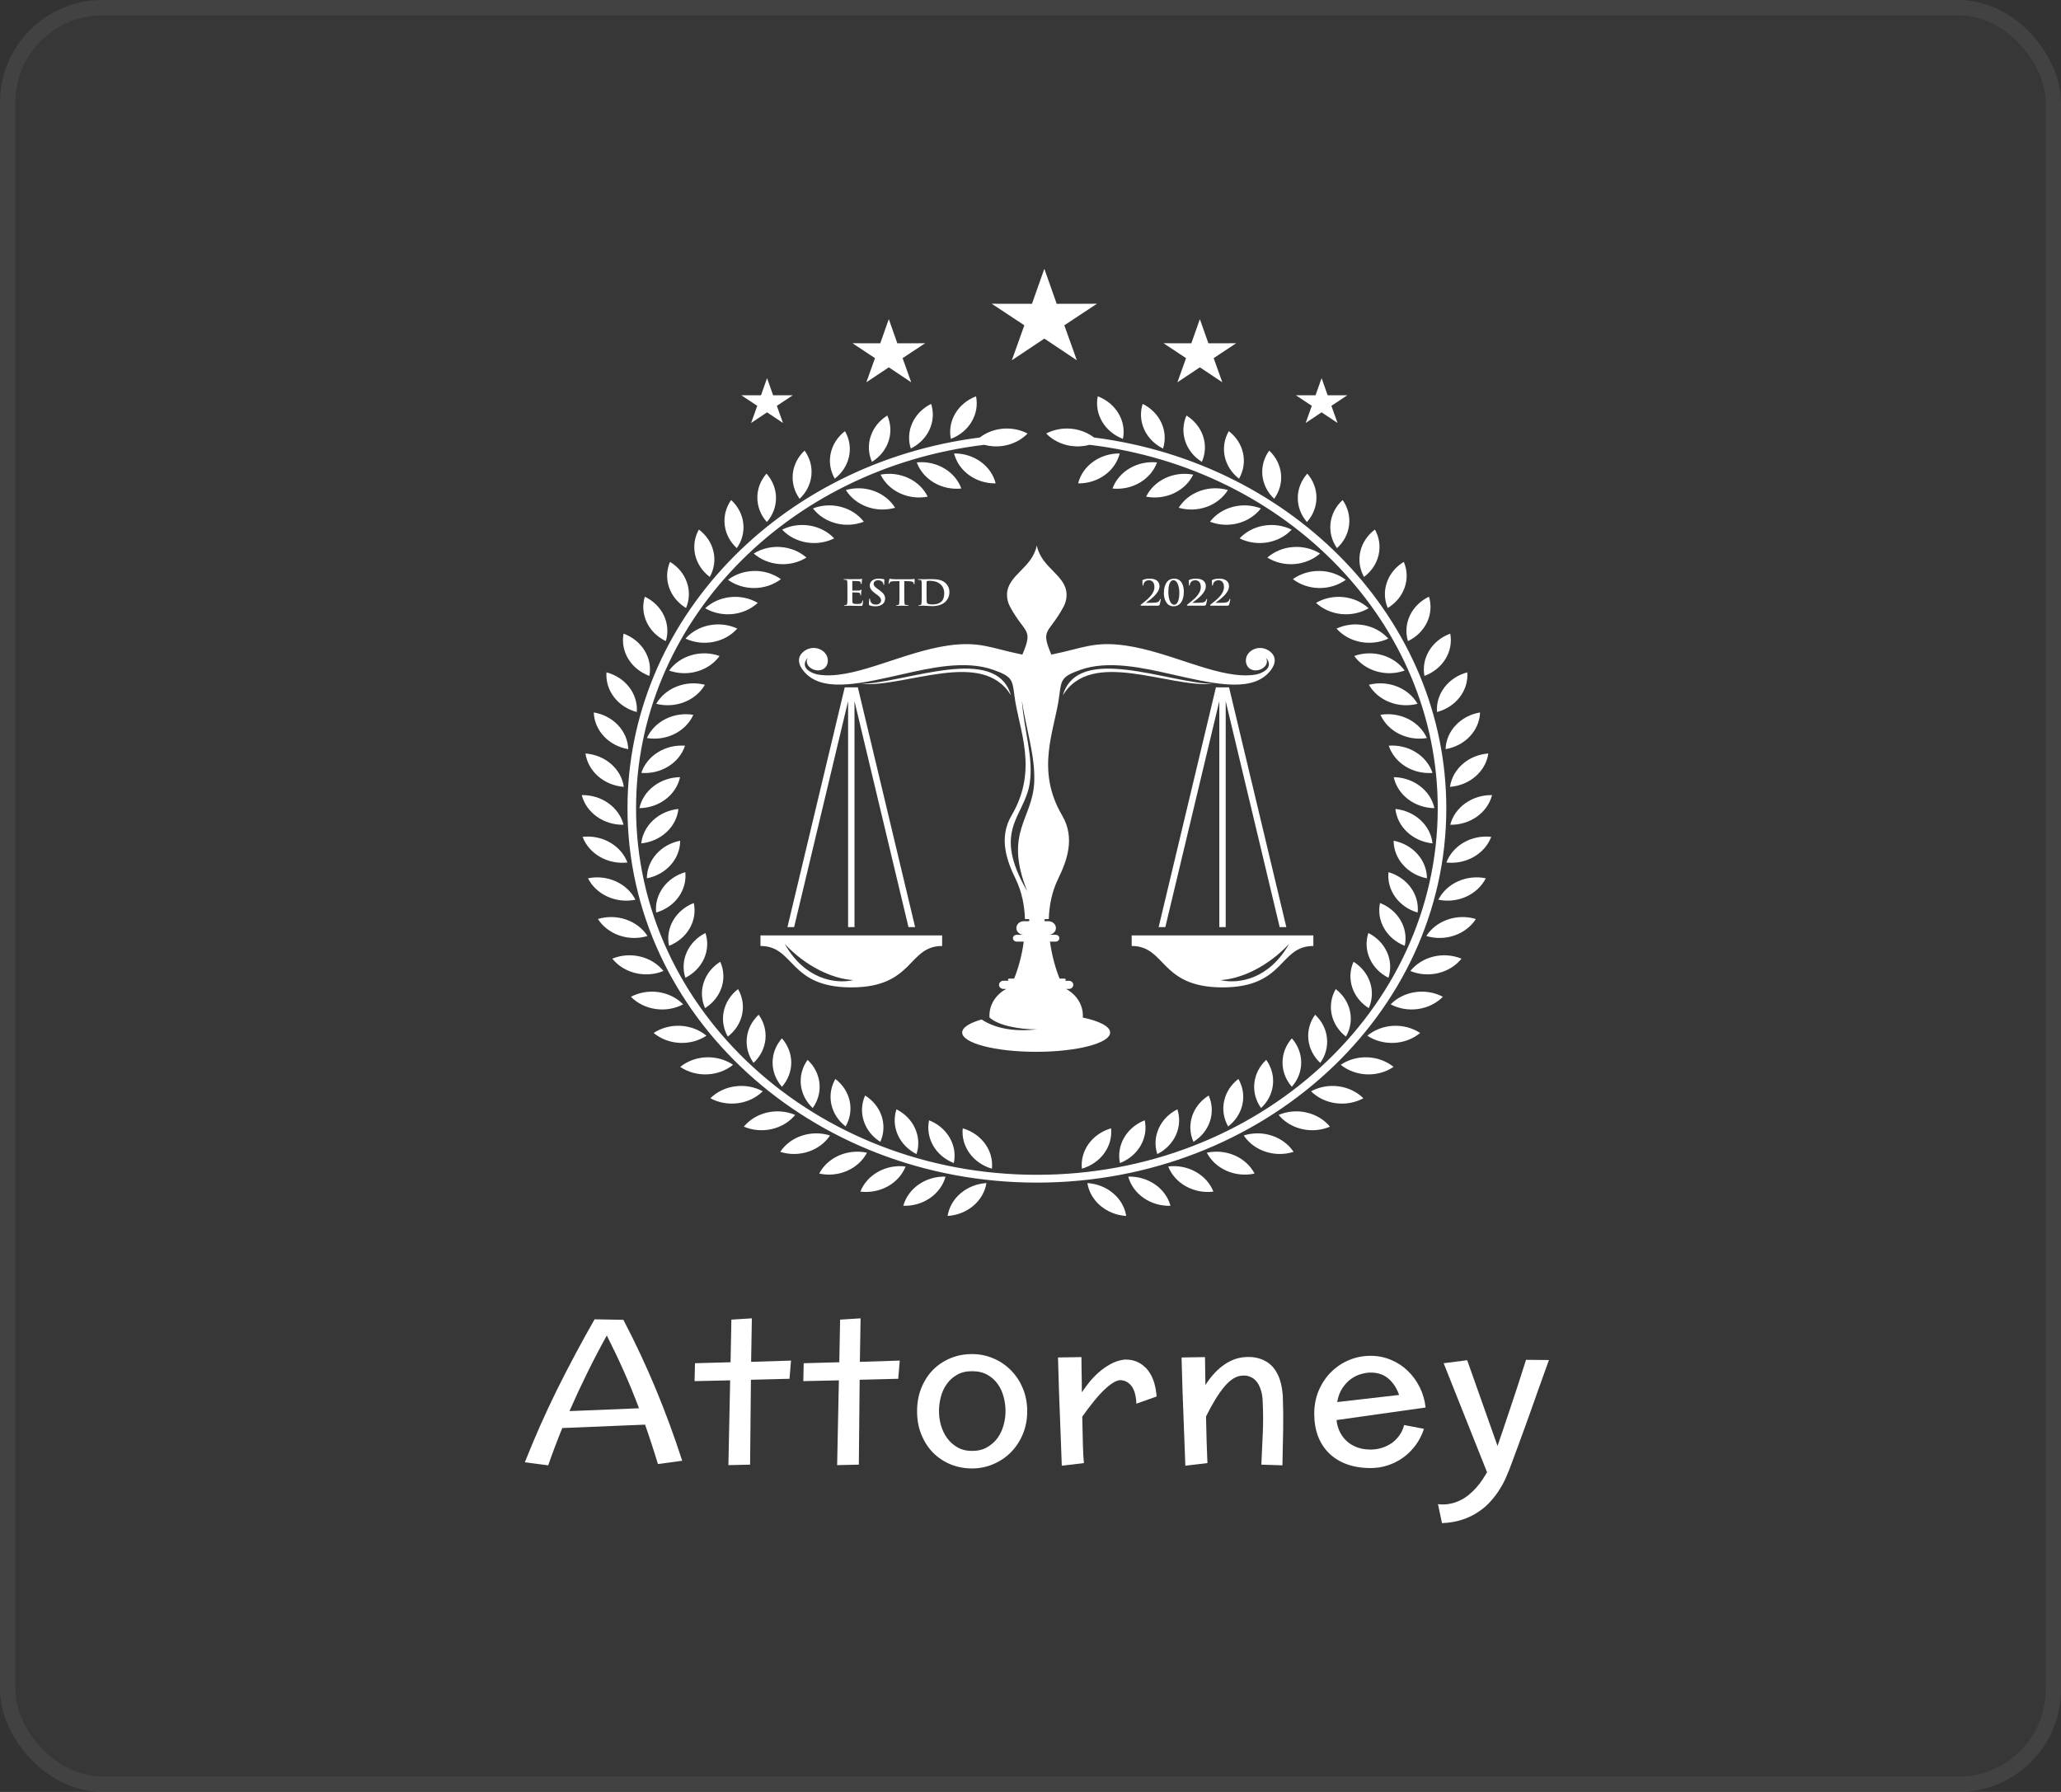 <svg width="161" height="140" viewBox="0 0 161 140" fill="none" xmlns="http://www.w3.org/2000/svg">
<rect x="0" y="0" width="161" height="140" fill="#333333" stroke="none"/>
<g id="Logo _ 04">
<rect width="161" height="140" rx="8" fill="#666666" fill-opacity="0.08"/>
<rect x="0.6" y="0.6" width="159.8" height="138.8" rx="7.4" stroke="#666666" stroke-opacity="0.24" stroke-width="1.2"/>
<g id="Vector">
<path fill-rule="evenodd" clip-rule="evenodd" d="M87.721 34.288C87.858 33.612 87.739 32.916 87.379 32.309C87.019 31.701 86.448 31.228 85.755 30.963C85.618 31.64 85.738 32.336 86.097 32.943C86.456 33.551 87.026 34.023 87.721 34.288ZM85.114 34.753C84.643 34.88 84.142 34.91 83.647 34.836C82.901 34.724 82.226 34.384 81.725 33.87C82.379 33.531 83.136 33.407 83.883 33.519C84.469 33.608 85.013 33.837 85.463 34.182C101.162 36.184 112.982 48.521 112.982 63.146C112.982 79.3 98.663 92.395 81 92.395C63.337 92.395 49.018 79.3 49.018 63.146C49.018 48.521 60.838 36.184 76.537 34.182C76.987 33.837 77.529 33.608 78.116 33.519C78.862 33.407 79.62 33.531 80.274 33.87C79.774 34.384 79.097 34.724 78.352 34.836C77.857 34.91 77.357 34.88 76.886 34.753C61.382 36.61 49.687 48.75 49.687 63.146C49.687 78.963 63.706 91.785 81 91.785C98.294 91.785 112.313 78.963 112.313 63.146C112.313 48.75 100.617 36.61 85.114 34.753ZM48.731 61.474C47.982 61.418 47.278 61.131 46.731 60.654C46.184 60.178 45.835 59.55 45.735 58.869C46.485 58.925 47.188 59.212 47.736 59.688C48.284 60.166 48.633 60.793 48.731 61.474ZM77.486 91.307C77.557 90.623 77.371 89.939 76.954 89.363C76.536 88.786 75.922 88.362 75.206 88.154C75.135 88.839 75.322 89.523 75.738 90.098C76.155 90.675 76.768 91.099 77.486 91.307ZM74.511 90.868C74.654 90.193 74.541 89.496 74.187 88.886C73.833 88.274 73.267 87.798 72.577 87.527C72.434 88.202 72.546 88.899 72.899 89.51C73.253 90.121 73.819 90.597 74.511 90.868ZM71.596 90.168C71.811 89.508 71.773 88.805 71.486 88.165C71.199 87.525 70.686 87 70.027 86.669C69.813 87.329 69.85 88.032 70.137 88.672C70.425 89.311 70.937 89.835 71.596 90.168ZM68.77 89.21C69.054 88.573 69.09 87.869 68.874 87.208C68.657 86.545 68.201 85.978 67.581 85.59C67.297 86.227 67.259 86.931 67.478 87.592C67.694 88.254 68.15 88.821 68.77 89.21ZM66.058 88.006C66.409 87.397 66.52 86.7 66.374 86.022C66.227 85.344 65.834 84.737 65.257 84.296C64.908 84.905 64.797 85.602 64.942 86.28C65.09 86.959 65.483 87.564 66.058 88.006ZM63.488 86.567C63.901 85.992 64.086 85.308 64.013 84.621C63.939 83.933 63.614 83.295 63.086 82.805C62.674 83.38 62.489 84.064 62.561 84.751C62.635 85.439 62.961 86.076 63.488 86.567ZM61.083 84.907C61.555 84.372 61.812 83.708 61.811 83.016C61.811 82.325 61.554 81.662 61.082 81.125C60.609 81.661 60.352 82.325 60.353 83.016C60.353 83.708 60.611 84.371 61.083 84.907ZM58.865 83.04C59.392 82.55 59.718 81.911 59.791 81.224C59.864 80.535 59.679 79.852 59.266 79.278C58.739 79.769 58.413 80.407 58.34 81.094C58.268 81.783 58.452 82.465 58.865 83.04ZM56.857 80.986C57.434 80.544 57.825 79.937 57.971 79.259C58.117 78.58 58.006 77.885 57.656 77.275C57.08 77.717 56.686 78.324 56.541 79.002C56.394 79.68 56.506 80.376 56.857 80.986ZM55.076 78.763C55.696 78.374 56.152 77.806 56.369 77.143C56.587 76.481 56.549 75.778 56.265 75.141C55.644 75.529 55.189 76.097 54.972 76.76C54.755 77.423 54.792 78.125 55.076 78.763ZM53.539 76.391C54.199 76.059 54.711 75.534 54.998 74.895C55.285 74.254 55.323 73.552 55.107 72.893C54.448 73.225 53.936 73.75 53.65 74.389C53.362 75.029 53.325 75.731 53.539 76.391ZM52.263 73.894C52.954 73.622 53.521 73.145 53.874 72.534C54.228 71.922 54.34 71.226 54.196 70.551C53.505 70.823 52.938 71.3 52.586 71.911C52.231 72.523 52.119 73.219 52.263 73.894ZM51.256 71.296C51.972 71.088 52.587 70.663 53.004 70.086C53.42 69.508 53.606 68.826 53.535 68.141C52.818 68.349 52.204 68.774 51.787 69.351C51.371 69.928 51.185 70.611 51.256 71.296ZM50.532 68.621C51.267 68.477 51.924 68.109 52.399 67.572C52.875 67.035 53.132 66.372 53.133 65.684C52.398 65.828 51.741 66.196 51.266 66.733C50.791 67.27 50.533 67.932 50.532 68.621ZM50.094 65.893C50.841 65.814 51.534 65.507 52.065 65.015C52.595 64.523 52.922 63.886 52.996 63.201C52.249 63.279 51.557 63.587 51.026 64.079C50.495 64.572 50.169 65.209 50.094 65.893ZM77.057 92.431C76.948 93.112 76.59 93.736 76.035 94.204C75.48 94.674 74.774 94.954 74.024 95C74.133 94.32 74.49 93.696 75.045 93.227C75.599 92.757 76.305 92.479 77.057 92.431ZM73.865 91.928C73.112 91.906 72.379 92.118 71.776 92.535C71.172 92.951 70.748 93.539 70.565 94.207C71.317 94.229 72.051 94.016 72.654 93.599C73.257 93.183 73.681 92.595 73.865 91.928ZM70.743 91.135C69.997 91.044 69.244 91.188 68.598 91.547C67.953 91.906 67.465 92.451 67.21 93.098C67.956 93.189 68.709 93.045 69.355 92.686C70.001 92.328 70.489 91.781 70.743 91.135ZM67.726 90.059C66.994 89.901 66.228 89.974 65.546 90.272C64.865 90.569 64.32 91.068 63.995 91.689C64.727 91.847 65.491 91.774 66.174 91.476C66.856 91.177 67.4 90.68 67.726 90.059ZM64.839 88.713C64.129 88.488 63.36 88.491 62.648 88.725C61.937 88.959 61.341 89.404 60.95 89.992C61.661 90.218 62.429 90.213 63.142 89.98C63.852 89.746 64.449 89.3 64.839 88.713ZM62.118 87.108C61.435 86.819 60.67 86.751 59.936 86.918C59.203 87.086 58.561 87.475 58.107 88.023C58.789 88.313 59.555 88.38 60.289 88.213C61.022 88.044 61.664 87.655 62.118 87.108ZM59.585 85.26C58.938 84.91 58.183 84.773 57.434 84.873C56.686 84.971 56.004 85.299 55.493 85.803C56.14 86.154 56.895 86.291 57.644 86.191C58.391 86.093 59.072 85.765 59.585 85.26ZM57.267 83.19C56.661 82.782 55.925 82.576 55.169 82.606C54.414 82.636 53.7 82.9 53.136 83.354C53.742 83.763 54.477 83.968 55.232 83.938C55.988 83.909 56.702 83.646 57.267 83.19ZM55.187 80.918C54.63 80.456 53.921 80.184 53.166 80.146C52.411 80.107 51.672 80.303 51.06 80.704C51.619 81.166 52.328 81.438 53.082 81.477C53.837 81.517 54.578 81.319 55.187 80.918ZM53.368 78.468C52.864 77.957 52.188 77.621 51.442 77.513C50.695 77.405 49.938 77.534 49.286 77.876C49.79 78.387 50.466 78.723 51.213 78.83C51.959 78.939 52.718 78.81 53.368 78.468ZM51.828 75.862C51.382 75.308 50.747 74.912 50.015 74.735C49.285 74.559 48.516 74.617 47.831 74.898C48.276 75.452 48.913 75.849 49.643 76.025C50.374 76.201 51.142 76.143 51.828 75.862ZM50.58 73.128C50.197 72.535 49.608 72.083 48.899 71.84C48.192 71.597 47.422 71.585 46.708 71.801C47.091 72.394 47.68 72.847 48.389 73.089C49.097 73.332 49.867 73.344 50.58 73.128ZM49.639 70.293C49.322 69.669 48.787 69.165 48.108 68.859C47.431 68.553 46.666 68.469 45.933 68.62C46.248 69.245 46.785 69.748 47.463 70.055C48.139 70.36 48.905 70.444 49.639 70.293ZM49.013 67.386C48.267 67.468 47.515 67.315 46.874 66.948C46.233 66.581 45.755 66.031 45.509 65.38C46.255 65.298 47.008 65.451 47.648 65.818C48.29 66.186 48.767 66.737 49.013 67.386ZM48.71 64.437C47.959 64.45 47.227 64.228 46.631 63.805C46.033 63.382 45.617 62.789 45.444 62.12C46.196 62.106 46.928 62.328 47.524 62.751C48.12 63.176 48.537 63.767 48.71 64.437ZM84.513 91.307C85.23 91.099 85.844 90.674 86.262 90.098C86.678 89.522 86.864 88.838 86.794 88.154C86.076 88.362 85.463 88.787 85.045 89.363C84.629 89.94 84.443 90.623 84.513 91.307ZM87.489 90.868C88.181 90.597 88.747 90.12 89.101 89.51C89.455 88.899 89.566 88.202 89.423 87.527C88.731 87.798 88.165 88.275 87.813 88.886C87.458 89.496 87.346 90.193 87.489 90.868ZM90.404 90.168C91.063 89.837 91.575 89.312 91.863 88.672C92.15 88.032 92.189 87.329 91.974 86.669C91.314 87 90.802 87.525 90.515 88.165C90.227 88.805 90.189 89.508 90.404 90.168ZM93.23 89.21C93.85 88.822 94.306 88.255 94.522 87.592C94.739 86.931 94.703 86.227 94.419 85.59C93.799 85.978 93.343 86.545 93.126 87.208C92.91 87.869 92.946 88.573 93.23 89.21ZM95.94 88.006C96.517 87.564 96.91 86.959 97.055 86.28C97.202 85.603 97.09 84.906 96.74 84.296C96.163 84.737 95.772 85.344 95.625 86.022C95.48 86.7 95.59 87.397 95.94 88.006ZM98.512 86.567C99.039 86.076 99.365 85.439 99.438 84.751C99.511 84.064 99.326 83.38 98.914 82.805C98.387 83.295 98.061 83.933 97.987 84.621C97.913 85.308 98.099 85.993 98.512 86.567ZM100.916 84.907C101.389 84.372 101.646 83.708 101.646 83.016C101.646 82.325 101.389 81.661 100.917 81.125C100.445 81.661 100.188 82.325 100.188 83.016C100.188 83.707 100.445 84.372 100.916 84.907ZM103.134 83.04C103.547 82.465 103.732 81.783 103.658 81.094C103.586 80.406 103.26 79.768 102.733 79.278C102.319 79.853 102.134 80.536 102.208 81.224C102.282 81.911 102.608 82.55 103.134 83.04ZM105.143 80.986C105.493 80.377 105.604 79.68 105.458 79.002C105.312 78.324 104.92 77.717 104.344 77.275C103.994 77.884 103.883 78.58 104.028 79.259C104.175 79.937 104.566 80.544 105.143 80.986ZM106.924 78.763C107.208 78.125 107.245 77.423 107.028 76.76C106.81 76.098 106.356 75.529 105.735 75.141C105.451 75.778 105.414 76.481 105.631 77.143C105.848 77.805 106.302 78.374 106.924 78.763ZM108.461 76.391C108.675 75.731 108.638 75.029 108.35 74.389C108.063 73.75 107.551 73.225 106.891 72.893C106.677 73.552 106.714 74.255 107.002 74.895C107.289 75.534 107.801 76.059 108.461 76.391ZM109.737 73.894C109.881 73.219 109.768 72.523 109.414 71.911C109.061 71.3 108.495 70.823 107.804 70.551C107.66 71.226 107.772 71.922 108.126 72.534C108.48 73.146 109.046 73.624 109.737 73.894ZM110.744 71.296C110.815 70.611 110.63 69.928 110.213 69.351C109.796 68.775 109.182 68.349 108.466 68.141C108.394 68.826 108.579 69.508 108.996 70.086C109.412 70.662 110.026 71.088 110.744 71.296ZM111.468 68.621C111.467 67.932 111.21 67.27 110.734 66.732C110.258 66.196 109.602 65.827 108.867 65.683C108.868 66.371 109.125 67.034 109.602 67.571C110.076 68.109 110.733 68.477 111.468 68.621ZM111.906 65.893C111.831 65.208 111.505 64.572 110.974 64.079C110.443 63.587 109.75 63.279 109.004 63.201C109.079 63.886 109.405 64.522 109.935 65.015C110.465 65.507 111.158 65.816 111.906 65.893ZM84.943 92.431C85.052 93.112 85.41 93.736 85.965 94.204C86.52 94.674 87.226 94.954 87.978 95C87.868 94.32 87.511 93.696 86.956 93.227C86.4 92.757 85.693 92.479 84.943 92.431ZM88.136 91.928C88.318 92.595 88.743 93.183 89.347 93.599C89.95 94.016 90.683 94.229 91.436 94.207C91.253 93.539 90.829 92.951 90.225 92.535C89.621 92.118 88.888 91.906 88.136 91.928ZM91.257 91.135C91.511 91.783 91.999 92.328 92.644 92.687C93.291 93.046 94.044 93.19 94.789 93.099C94.533 92.452 94.047 91.906 93.4 91.548C92.754 91.188 92.002 91.043 91.257 91.135ZM94.274 90.059C94.599 90.679 95.144 91.177 95.825 91.476C96.507 91.774 97.273 91.848 98.004 91.689C97.679 91.069 97.135 90.57 96.453 90.272C95.772 89.974 95.007 89.901 94.274 90.059ZM97.159 88.713C97.551 89.3 98.147 89.746 98.858 89.98C99.57 90.213 100.339 90.218 101.051 89.992C100.659 89.404 100.063 88.959 99.352 88.725C98.639 88.49 97.871 88.487 97.159 88.713ZM99.882 87.108C100.336 87.656 100.978 88.044 101.711 88.213C102.444 88.38 103.211 88.314 103.893 88.023C103.44 87.475 102.798 87.086 102.064 86.918C101.33 86.75 100.565 86.818 99.882 87.108ZM102.415 85.26C102.925 85.765 103.607 86.093 104.356 86.192C105.104 86.291 105.859 86.155 106.506 85.805C105.995 85.3 105.312 84.972 104.565 84.874C103.817 84.773 103.063 84.91 102.415 85.26ZM104.733 83.19C105.297 83.644 106.012 83.908 106.767 83.938C107.523 83.968 108.258 83.763 108.863 83.354C108.3 82.9 107.585 82.636 106.83 82.606C106.073 82.577 105.339 82.782 104.733 83.19ZM106.811 80.918C107.422 81.319 108.163 81.516 108.918 81.477C109.673 81.438 110.381 81.165 110.939 80.704C110.328 80.303 109.589 80.107 108.834 80.146C108.079 80.184 107.37 80.457 106.811 80.918ZM108.632 78.468C109.284 78.81 110.041 78.939 110.787 78.83C111.534 78.722 112.21 78.386 112.714 77.876C112.062 77.534 111.305 77.405 110.558 77.513C109.812 77.621 109.134 77.957 108.632 78.468ZM110.172 75.862C110.858 76.144 111.626 76.201 112.357 76.025C113.087 75.849 113.724 75.453 114.17 74.898C113.484 74.618 112.715 74.559 111.985 74.735C111.253 74.911 110.618 75.308 110.172 75.862ZM111.42 73.128C112.134 73.344 112.903 73.332 113.611 73.089C114.319 72.847 114.909 72.394 115.292 71.801C114.578 71.585 113.808 71.597 113.101 71.84C112.391 72.083 111.802 72.535 111.42 73.128ZM112.36 70.293C113.093 70.444 113.859 70.36 114.537 70.054C115.215 69.747 115.751 69.243 116.067 68.618C115.333 68.469 114.568 68.552 113.891 68.858C113.213 69.165 112.677 69.669 112.36 70.293ZM112.987 67.386C113.733 67.468 114.486 67.315 115.126 66.948C115.767 66.581 116.245 66.031 116.49 65.38C115.744 65.298 114.991 65.451 114.351 65.818C113.71 66.186 113.233 66.737 112.987 67.386ZM62.464 38.968C62.989 38.475 63.312 37.837 63.383 37.148C63.454 36.459 63.267 35.777 62.851 35.204C62.326 35.696 62.002 36.334 61.931 37.023C61.861 37.712 62.049 38.395 62.464 38.968ZM104.442 42.825C104.974 42.339 105.308 41.704 105.388 41.017C105.469 40.328 105.291 39.645 104.883 39.066C104.351 39.551 104.018 40.188 103.938 40.875C103.857 41.563 104.035 42.247 104.442 42.825ZM49.949 63.14C50.7 63.129 51.422 62.884 52.003 62.441C52.583 61.998 52.976 61.392 53.124 60.718C52.372 60.729 51.65 60.974 51.07 61.417C50.488 61.861 50.095 62.465 49.949 63.14ZM50.097 60.387C50.846 60.443 51.591 60.263 52.216 59.875C52.841 59.485 53.296 58.919 53.514 58.259C52.764 58.204 52.02 58.383 51.396 58.773C50.769 59.161 50.315 59.729 50.097 60.387ZM50.535 57.661C51.276 57.783 52.035 57.67 52.698 57.34C53.362 57.007 53.875 56.484 54.162 55.847C53.422 55.725 52.662 55.838 51.999 56.169C51.335 56.501 50.822 57.025 50.535 57.661ZM51.264 54.986C51.986 55.173 52.755 55.128 53.451 54.857C54.146 54.585 54.712 54.109 55.066 53.502C54.343 53.314 53.574 53.358 52.879 53.63C52.182 53.903 51.616 54.378 51.264 54.986ZM52.27 52.389C52.971 52.639 53.74 52.664 54.46 52.455C55.182 52.247 55.796 51.824 56.212 51.251C55.512 51 54.743 50.976 54.022 51.184C53.301 51.391 52.686 51.815 52.27 52.389ZM53.549 49.893C54.219 50.204 54.983 50.296 55.722 50.153C56.462 50.01 57.118 49.644 57.594 49.109C56.924 48.798 56.159 48.705 55.42 48.849C54.681 48.992 54.024 49.359 53.549 49.893ZM55.087 47.522C55.721 47.891 56.471 48.051 57.222 47.976C57.973 47.898 58.666 47.591 59.196 47.102C58.562 46.732 57.812 46.572 57.061 46.65C56.308 46.727 55.616 47.033 55.087 47.522ZM56.869 45.3C57.461 45.724 58.19 45.95 58.946 45.941C59.703 45.931 60.425 45.687 61.003 45.248C60.411 44.824 59.682 44.597 58.926 44.608C58.171 44.616 57.449 44.86 56.869 45.3ZM58.88 43.246C59.424 43.721 60.127 44.011 60.879 44.069C61.633 44.127 62.377 43.948 63 43.561C62.457 43.087 61.754 42.797 61 42.739C60.247 42.681 59.503 42.86 58.88 43.246ZM61.099 41.381C61.589 41.902 62.258 42.252 63.001 42.378C63.745 42.502 64.505 42.391 65.165 42.062C64.675 41.541 64.007 41.191 63.263 41.065C62.519 40.94 61.76 41.052 61.099 41.381ZM49.077 58.529C49.054 57.842 48.776 57.185 48.284 56.66C47.791 56.136 47.123 55.786 46.384 55.661C46.408 56.349 46.685 57.005 47.178 57.529C47.669 58.054 48.338 58.404 49.077 58.529ZM49.744 55.629C49.796 54.943 49.591 54.265 49.159 53.698C48.727 53.131 48.099 52.721 47.377 52.529C47.325 53.215 47.53 53.894 47.963 54.461C48.396 55.029 49.023 55.439 49.744 55.629ZM50.727 52.807C50.854 52.128 50.724 51.434 50.356 50.831C49.987 50.228 49.41 49.762 48.712 49.505C48.584 50.183 48.714 50.877 49.082 51.481C49.451 52.085 50.03 52.55 50.727 52.807ZM52.014 50.088C52.215 49.425 52.161 48.723 51.861 48.089C51.56 47.454 51.037 46.938 50.37 46.619C50.17 47.282 50.223 47.984 50.523 48.618C50.824 49.252 51.347 49.769 52.014 50.088ZM53.591 47.501C53.864 46.859 53.889 46.157 53.659 45.498C53.43 44.839 52.965 44.277 52.338 43.898C52.066 44.539 52.041 45.243 52.27 45.902C52.5 46.56 52.965 47.122 53.591 47.501ZM55.447 45.073C55.788 44.46 55.89 43.763 55.734 43.086C55.578 42.41 55.176 41.808 54.594 41.373C54.252 41.986 54.151 42.684 54.306 43.361C54.463 44.036 54.864 44.637 55.447 45.073ZM57.558 42.825C57.965 42.247 58.143 41.562 58.062 40.875C57.982 40.188 57.647 39.553 57.115 39.066C56.708 39.645 56.531 40.33 56.612 41.017C56.692 41.704 57.026 42.34 57.558 42.825ZM59.905 40.784C60.374 40.245 60.625 39.58 60.62 38.889C60.615 38.197 60.352 37.536 59.877 37.002C59.408 37.541 59.156 38.205 59.162 38.897C59.167 39.589 59.429 40.252 59.905 40.784ZM112.051 63.14C111.905 62.465 111.512 61.86 110.93 61.418C110.35 60.976 109.628 60.73 108.875 60.719C109.022 61.394 109.414 61.999 109.996 62.442C110.577 62.884 111.3 63.129 112.051 63.14ZM111.903 60.387C111.685 59.729 111.231 59.161 110.604 58.773C109.98 58.383 109.235 58.204 108.486 58.259C108.704 58.919 109.159 59.485 109.785 59.875C110.409 60.263 111.155 60.443 111.903 60.387ZM111.464 57.661C111.176 57.025 110.664 56.501 110 56.169C109.337 55.838 108.577 55.725 107.837 55.847C108.124 56.483 108.636 57.007 109.3 57.34C109.963 57.67 110.724 57.783 111.464 57.661ZM110.736 54.986C110.384 54.378 109.817 53.902 109.121 53.63C108.427 53.358 107.657 53.314 106.934 53.502C107.286 54.109 107.854 54.585 108.549 54.857C109.245 55.128 110.014 55.173 110.736 54.986ZM109.729 52.389C109.313 51.816 108.699 51.392 107.978 51.184C107.257 50.976 106.488 51 105.787 51.251C106.204 51.824 106.817 52.247 107.54 52.455C108.26 52.663 109.029 52.639 109.729 52.389ZM108.451 49.893C107.976 49.36 107.32 48.993 106.58 48.85C105.841 48.707 105.076 48.799 104.406 49.111C104.881 49.645 105.537 50.01 106.278 50.154C107.017 50.296 107.78 50.204 108.451 49.893ZM106.913 47.522C106.384 47.033 105.692 46.727 104.94 46.65C104.189 46.572 103.439 46.733 102.805 47.102C103.335 47.591 104.027 47.898 104.778 47.976C105.528 48.051 106.278 47.892 106.913 47.522ZM105.129 45.3C104.55 44.86 103.829 44.616 103.073 44.608C102.317 44.597 101.587 44.824 100.996 45.248C101.574 45.687 102.296 45.931 103.052 45.941C103.809 45.95 104.538 45.724 105.129 45.3ZM103.12 43.246C102.497 42.861 101.753 42.682 101 42.74C100.247 42.798 99.544 43.087 99 43.562C99.623 43.948 100.367 44.127 101.121 44.07C101.873 44.011 102.576 43.721 103.12 43.246ZM113.29 64.437C114.041 64.45 114.773 64.228 115.369 63.805C115.967 63.382 116.383 62.789 116.556 62.12C115.804 62.106 115.074 62.328 114.476 62.751C113.879 63.176 113.463 63.767 113.29 64.437ZM113.269 61.474C114.018 61.418 114.722 61.131 115.269 60.654C115.816 60.178 116.165 59.55 116.265 58.869C115.515 58.925 114.812 59.212 114.264 59.688C113.716 60.166 113.367 60.793 113.269 61.474ZM112.923 58.529C113.662 58.404 114.331 58.054 114.823 57.53C115.316 57.006 115.595 56.35 115.618 55.663C114.878 55.787 114.211 56.137 113.717 56.661C113.224 57.185 112.947 57.842 112.923 58.529ZM112.255 55.629C112.977 55.438 113.604 55.028 114.036 54.461C114.469 53.894 114.674 53.217 114.622 52.529C113.899 52.721 113.273 53.131 112.84 53.698C112.408 54.266 112.203 54.943 112.255 55.629ZM111.273 52.807C111.971 52.55 112.549 52.084 112.918 51.481C113.286 50.877 113.416 50.183 113.289 49.505C112.592 49.762 112.012 50.228 111.644 50.831C111.276 51.436 111.146 52.129 111.273 52.807ZM109.986 50.088C110.652 49.769 111.176 49.252 111.477 48.617C111.777 47.982 111.83 47.281 111.628 46.618C110.963 46.937 110.438 47.454 110.138 48.087C109.839 48.724 109.785 49.425 109.986 50.088ZM108.407 47.501C109.035 47.122 109.5 46.56 109.729 45.902C109.958 45.243 109.934 44.539 109.662 43.898C109.035 44.277 108.569 44.839 108.341 45.498C108.11 46.157 108.136 46.859 108.407 47.501ZM106.553 45.073C107.136 44.637 107.537 44.037 107.692 43.361C107.849 42.684 107.747 41.986 107.405 41.373C106.822 41.808 106.421 42.41 106.266 43.086C106.11 43.762 106.212 44.459 106.553 45.073ZM63.505 39.722C63.938 40.284 64.567 40.692 65.293 40.883C66.02 41.072 66.788 41.029 67.48 40.761C67.047 40.199 66.418 39.79 65.692 39.6C64.965 39.41 64.198 39.454 63.505 39.722ZM66.077 38.285C66.449 38.882 67.029 39.344 67.733 39.598C68.437 39.852 69.206 39.876 69.923 39.67C69.552 39.073 68.97 38.611 68.268 38.357C67.564 38.104 66.795 38.079 66.077 38.285ZM68.789 37.082C69.095 37.71 69.625 38.222 70.296 38.536C70.97 38.851 71.732 38.944 72.469 38.803C72.162 38.175 71.634 37.664 70.96 37.349C70.288 37.035 69.525 36.941 68.789 37.082ZM71.616 36.127C71.853 36.779 72.327 37.335 72.962 37.709C73.6 38.082 74.348 38.243 75.096 38.167C74.859 37.514 74.385 36.959 73.749 36.586C73.112 36.212 72.364 36.053 71.616 36.127ZM74.531 35.428C74.699 36.098 75.111 36.694 75.704 37.121C76.298 37.549 77.026 37.775 77.779 37.767C77.612 37.097 77.2 36.5 76.606 36.074C76.011 35.645 75.283 35.419 74.531 35.428ZM65.209 37.396C65.786 36.954 66.177 36.349 66.324 35.67C66.471 34.992 66.358 34.295 66.008 33.687C65.431 34.129 65.039 34.734 64.894 35.413C64.747 36.09 64.859 36.788 65.209 37.396ZM68.114 36.084C68.737 35.697 69.192 35.131 69.412 34.468C69.631 33.807 69.596 33.102 69.315 32.465C68.692 32.852 68.236 33.418 68.017 34.081C67.797 34.742 67.832 35.447 68.114 36.084ZM71.147 35.044C71.808 34.716 72.325 34.195 72.615 33.557C72.906 32.919 72.949 32.216 72.738 31.555C72.076 31.883 71.561 32.405 71.269 33.043C70.98 33.681 70.937 34.385 71.147 35.044ZM74.279 34.288C74.974 34.023 75.544 33.551 75.903 32.943C76.263 32.334 76.383 31.64 76.246 30.963C75.553 31.228 74.981 31.701 74.622 32.309C74.261 32.917 74.142 33.612 74.279 34.288ZM100.901 41.381C100.24 41.053 99.481 40.941 98.737 41.065C97.994 41.19 97.325 41.54 96.835 42.062C97.496 42.391 98.255 42.502 99 42.378C99.742 42.252 100.409 41.902 100.901 41.381ZM98.495 39.722C97.803 39.454 97.035 39.41 96.308 39.6C95.582 39.79 94.953 40.198 94.52 40.761C95.213 41.029 95.98 41.073 96.707 40.883C97.433 40.692 98.061 40.284 98.495 39.722ZM95.923 38.285C95.206 38.08 94.436 38.104 93.734 38.358C93.031 38.612 92.449 39.074 92.077 39.671C92.794 39.876 93.564 39.852 94.268 39.599C94.97 39.344 95.551 38.882 95.923 38.285ZM93.211 37.082C92.476 36.941 91.712 37.035 91.04 37.349C90.367 37.664 89.838 38.175 89.531 38.803C90.268 38.944 91.03 38.851 91.704 38.536C92.375 38.222 92.905 37.711 93.211 37.082ZM90.384 36.127C89.636 36.053 88.888 36.212 88.251 36.586C87.615 36.958 87.143 37.514 86.905 38.167C87.653 38.243 88.402 38.082 89.038 37.709C89.673 37.335 90.147 36.779 90.384 36.127ZM87.469 35.428C86.716 35.42 85.988 35.646 85.394 36.074C84.8 36.502 84.388 37.097 84.221 37.767C84.974 37.775 85.702 37.549 86.296 37.121C86.891 36.693 87.301 36.098 87.469 35.428ZM102.095 40.784C102.571 40.252 102.833 39.588 102.838 38.898C102.843 38.206 102.591 37.541 102.123 37.004C101.648 37.536 101.385 38.198 101.38 38.89C101.374 39.58 101.626 40.245 102.095 40.784ZM99.536 38.968C99.951 38.395 100.139 37.711 100.068 37.023C99.996 36.335 99.673 35.697 99.148 35.204C98.734 35.777 98.546 36.461 98.616 37.148C98.688 37.837 99.011 38.475 99.536 38.968ZM96.79 37.396C97.14 36.788 97.251 36.09 97.106 35.412C96.961 34.733 96.569 34.128 95.991 33.685C95.641 34.294 95.529 34.991 95.675 35.669C95.822 36.349 96.213 36.954 96.79 37.396ZM93.886 36.084C94.168 35.447 94.203 34.742 93.983 34.081C93.763 33.418 93.307 32.853 92.685 32.465C92.404 33.102 92.369 33.806 92.588 34.468C92.808 35.131 93.263 35.697 93.886 36.084ZM90.853 35.044C91.063 34.385 91.02 33.681 90.73 33.043C90.438 32.404 89.922 31.882 89.261 31.555C89.051 32.216 89.094 32.919 89.385 33.557C89.675 34.195 90.192 34.716 90.853 35.044Z" fill="white"/>
<path fill-rule="evenodd" clip-rule="evenodd" d="M79.865 51.14C79.804 51.128 79.74 51.115 79.672 51.101C77.462 50.65 76.504 50.078 74.055 50.435C70.629 50.932 67.17 52.865 64.478 52.76C64.025 52.742 63.648 52.691 63.255 52.456C62.845 52.209 62.708 51.832 63.109 51.365C62.788 51.925 63.422 52.429 63.998 52.37C64.711 52.297 64.867 51.446 64.41 50.978C63.909 50.464 63.093 50.531 62.635 51.037C62.239 51.473 62.387 52.085 62.999 52.669C64.499 54.102 67.465 53.357 70.548 52.664C72.659 52.189 75.426 51.553 77.599 52.334C79.036 52.851 79.085 53.064 79.242 54.329C79.573 57.008 81.157 60.077 79.02 63.712C77.978 65.483 78.664 67.286 79.337 68.666C79.82 69.655 80.032 70.737 80.066 71.806H80.323C80.374 71.806 80.416 71.844 80.416 71.89C80.416 71.937 80.375 71.974 80.323 71.974H79.958C79.646 71.983 79.396 72.218 79.396 72.504C79.396 72.796 79.657 73.034 79.976 73.034H79.417C79.259 73.034 79.128 73.154 79.128 73.3C79.128 73.446 79.257 73.565 79.417 73.565H79.974C79.829 74.656 79.541 75.664 79.222 76.456H78.833C78.782 76.456 78.741 76.494 78.741 76.54C78.741 76.586 78.781 76.624 78.831 76.625H78.389C78.196 76.625 78.04 76.768 78.04 76.944C78.04 77.12 78.196 77.263 78.389 77.263H78.606C77.821 77.682 77.292 78.46 77.292 79.347C77.292 79.395 77.294 79.444 77.297 79.492C77.943 80.104 79.575 80.428 80.99 80.421C79.587 80.594 77.915 80.47 76.681 79.65C75.738 79.918 75.163 80.276 75.163 80.669C75.163 81.501 77.75 82.176 80.942 82.176C84.134 82.176 86.721 81.501 86.721 80.669C86.721 80.197 85.888 79.775 84.586 79.5C84.589 79.45 84.591 79.399 84.591 79.348C84.591 78.462 84.061 77.683 83.277 77.264H83.494C83.687 77.264 83.843 77.121 83.843 76.945C83.843 76.769 83.687 76.626 83.494 76.626H83.164C83.214 76.625 83.254 76.587 83.254 76.542C83.254 76.495 83.213 76.457 83.162 76.457H82.773C82.455 75.665 82.167 74.657 82.022 73.566H82.465C82.624 73.566 82.755 73.446 82.755 73.301C82.755 73.155 82.625 73.035 82.465 73.035H81.963V73.033C82.255 73.006 82.486 72.779 82.486 72.505C82.486 72.219 82.235 71.984 81.925 71.975H81.671C81.62 71.975 81.579 71.938 81.579 71.891C81.579 71.845 81.62 71.807 81.671 71.807H81.928C81.962 70.737 82.174 69.655 82.656 68.667C83.33 67.287 84.016 65.484 82.974 63.713C80.836 60.077 82.421 57.008 82.751 54.331C82.907 53.065 82.957 52.852 84.394 52.336C86.567 51.554 89.334 52.19 91.445 52.665C94.527 53.358 97.494 54.104 98.994 52.67C99.606 52.086 99.754 51.474 99.358 51.038C98.9 50.533 98.084 50.465 97.582 50.979C97.126 51.447 97.282 52.298 97.994 52.371C98.571 52.43 99.205 51.928 98.884 51.366C99.285 51.835 99.148 52.21 98.737 52.458C98.345 52.694 97.968 52.745 97.514 52.761C94.822 52.865 91.363 50.934 87.938 50.436C85.489 50.08 84.531 50.651 82.321 51.102C82.253 51.117 82.19 51.129 82.128 51.141C81.237 49.059 81.937 49.558 83.095 47.376C83.248 47.088 83.329 46.763 83.317 46.421C83.264 44.907 81.362 44.406 80.992 42.618C80.622 44.406 78.719 44.908 78.666 46.421C78.654 46.763 78.736 47.088 78.889 47.376C80.056 49.557 80.755 49.057 79.865 51.14ZM102.596 73.082V73.908C99.898 73.908 100.413 77.143 95.5 77.143C90.587 77.143 91.103 73.908 88.404 73.908V73.082H102.596ZM100.698 73.748C99.152 76.48 96.797 76.904 95.332 76.574C96.999 76.474 99.051 75.501 100.698 73.748ZM95.25 72.433V54.779L91.032 72.433H90.511L94.985 53.703H96.011L100.485 72.433H99.965L95.748 54.778V72.433H95.25ZM73.597 73.082V73.908C70.9 73.908 71.415 77.143 66.502 77.143C61.588 77.143 62.104 73.908 59.406 73.908V73.082H73.597ZM61.302 73.748C62.949 75.501 65.002 76.473 66.667 76.574C65.203 76.904 62.847 76.48 61.302 73.748ZM66.75 72.433H66.251V54.778L62.034 72.433H61.514L65.988 53.703H67.013L71.487 72.433H70.968L66.75 54.779V72.433ZM67.246 53.436C70.782 53.353 77.794 50.28 78.967 54.314C76.718 50.652 70.803 53.72 67.246 53.436ZM94.754 53.436C91.196 53.72 85.281 50.652 83.032 54.314C84.206 50.28 91.219 53.354 94.754 53.436ZM79.828 54.739C80.127 56.835 80.87 59.033 80.794 61.054C80.684 64.027 78.389 64.992 80.246 69.634C77.44 64.819 80.037 63.831 80.438 61.197C80.75 59.161 79.997 57.136 79.828 54.739Z" fill="white"/>
<path fill-rule="evenodd" clip-rule="evenodd" d="M66.2 46.53C66.2 46.784 66.2 47.002 66.186 47.118C66.174 47.198 66.159 47.259 66.098 47.27C66.072 47.274 66.035 47.281 65.989 47.281C65.953 47.281 65.941 47.29 65.941 47.303C65.941 47.323 65.962 47.331 66.001 47.331C66.062 47.331 66.14 47.325 66.21 47.325C66.283 47.323 66.348 47.323 66.382 47.323C66.473 47.323 66.566 47.325 66.696 47.331C66.826 47.333 66.992 47.34 67.217 47.34C67.331 47.34 67.359 47.34 67.379 47.267C67.395 47.212 67.419 47.025 67.419 46.962C67.419 46.934 67.419 46.912 67.395 46.912C67.374 46.912 67.368 46.923 67.362 46.953C67.342 47.066 67.305 47.123 67.227 47.157C67.148 47.189 67.021 47.189 66.942 47.189C66.634 47.189 66.587 47.148 66.581 46.957C66.577 46.877 66.581 46.623 66.581 46.529V46.311C66.581 46.294 66.584 46.283 66.599 46.283C66.67 46.283 66.97 46.287 67.027 46.292C67.138 46.303 67.181 46.344 67.195 46.4C67.204 46.436 67.204 46.472 67.207 46.499C67.207 46.513 67.213 46.524 67.234 46.524C67.261 46.524 67.261 46.494 67.261 46.471C67.261 46.452 67.27 46.341 67.273 46.285C67.285 46.145 67.297 46.1 67.297 46.084C67.297 46.067 67.288 46.062 67.276 46.062C67.261 46.062 67.25 46.075 67.229 46.097C67.201 46.124 67.156 46.133 67.084 46.138C67.015 46.144 66.668 46.144 66.601 46.144C66.583 46.144 66.581 46.133 66.581 46.114V45.417C66.581 45.397 66.587 45.389 66.601 45.389C66.662 45.389 66.978 45.394 67.03 45.4C67.181 45.417 67.211 45.45 67.231 45.5C67.247 45.532 67.25 45.58 67.25 45.598C67.25 45.623 67.254 45.637 67.276 45.637C67.297 45.637 67.303 45.62 67.307 45.607C67.313 45.574 67.319 45.452 67.321 45.425C67.331 45.299 67.345 45.266 67.345 45.246C67.345 45.231 67.342 45.22 67.327 45.22C67.313 45.22 67.293 45.229 67.279 45.231C67.254 45.237 67.206 45.243 67.149 45.248C67.092 45.25 66.491 45.25 66.395 45.25C66.353 45.25 66.284 45.248 66.205 45.245C66.13 45.245 66.043 45.242 65.96 45.242C65.915 45.242 65.894 45.247 65.894 45.267C65.894 45.286 65.912 45.291 65.945 45.291C65.987 45.291 66.039 45.295 66.062 45.3C66.162 45.319 66.186 45.363 66.192 45.458C66.198 45.546 66.198 45.623 66.198 46.042V46.53H66.2ZM68.38 47.369C68.54 47.369 68.709 47.345 68.86 47.256C69.077 47.127 69.144 46.936 69.144 46.776C69.144 46.514 69.014 46.324 68.649 46.073L68.564 46.015C68.315 45.842 68.245 45.745 68.245 45.618C68.245 45.452 68.38 45.334 68.603 45.334C68.8 45.334 68.887 45.417 68.932 45.469C68.995 45.54 69.01 45.626 69.01 45.65C69.01 45.684 69.019 45.7 69.041 45.7C69.065 45.7 69.073 45.678 69.073 45.617C69.073 45.402 69.085 45.322 69.085 45.286C69.085 45.267 69.07 45.258 69.043 45.253C68.964 45.234 68.838 45.206 68.642 45.206C68.223 45.206 67.945 45.424 67.945 45.728C67.945 45.952 68.06 46.145 68.391 46.382L68.531 46.48C68.781 46.66 68.826 46.786 68.826 46.922C68.826 47.068 68.693 47.236 68.421 47.236C68.235 47.236 68.057 47.162 67.99 46.958C67.974 46.912 67.963 46.853 67.963 46.818C67.963 46.795 67.96 46.771 67.933 46.771C67.909 46.771 67.9 46.801 67.897 46.842C67.893 46.886 67.881 47.051 67.881 47.203C67.881 47.264 67.889 47.277 67.939 47.296C68.07 47.35 68.206 47.369 68.38 47.369ZM70.262 46.53C70.262 46.784 70.262 47.002 70.248 47.118C70.238 47.198 70.221 47.259 70.16 47.27C70.134 47.274 70.096 47.281 70.051 47.281C70.015 47.281 70.003 47.29 70.003 47.303C70.003 47.323 70.025 47.331 70.064 47.331C70.185 47.331 70.374 47.323 70.444 47.323C70.529 47.323 70.719 47.331 70.918 47.331C70.951 47.331 70.975 47.323 70.975 47.303C70.975 47.29 70.96 47.281 70.926 47.281C70.881 47.281 70.815 47.275 70.772 47.27C70.681 47.259 70.663 47.198 70.655 47.121C70.64 47.002 70.64 46.784 70.64 46.53V45.4L71.021 45.409C71.289 45.414 71.37 45.492 71.376 45.563L71.379 45.593C71.383 45.635 71.389 45.648 71.413 45.648C71.432 45.648 71.438 45.632 71.44 45.604C71.44 45.532 71.45 45.341 71.45 45.284C71.45 45.243 71.447 45.226 71.425 45.226C71.413 45.226 71.389 45.231 71.344 45.24C71.299 45.246 71.233 45.254 71.136 45.254H69.941C69.842 45.254 69.727 45.248 69.639 45.24C69.564 45.235 69.534 45.207 69.51 45.207C69.492 45.207 69.483 45.224 69.473 45.259C69.469 45.281 69.41 45.532 69.41 45.576C69.41 45.606 69.416 45.62 69.437 45.62C69.455 45.62 69.465 45.609 69.471 45.587C69.476 45.565 69.492 45.532 69.522 45.491C69.567 45.43 69.639 45.417 69.814 45.411L70.263 45.4V46.53H70.262ZM72.002 46.53C72.002 46.784 72.002 47.002 71.987 47.118C71.975 47.198 71.96 47.259 71.899 47.27C71.873 47.274 71.836 47.281 71.791 47.281C71.755 47.281 71.743 47.29 71.743 47.303C71.743 47.323 71.765 47.331 71.804 47.331C71.864 47.331 71.943 47.325 72.012 47.325C72.085 47.323 72.15 47.323 72.184 47.323C72.259 47.323 72.365 47.331 72.48 47.34C72.595 47.348 72.719 47.356 72.826 47.356C73.385 47.356 73.699 47.16 73.837 47.031C74.005 46.874 74.165 46.609 74.165 46.262C74.165 45.934 74.024 45.705 73.873 45.562C73.545 45.247 73.041 45.247 72.664 45.247C72.483 45.247 72.293 45.256 72.2 45.256C72.115 45.256 71.926 45.247 71.766 45.247C71.72 45.247 71.699 45.253 71.699 45.273C71.699 45.291 71.718 45.297 71.75 45.297C71.793 45.297 71.844 45.3 71.868 45.306C71.967 45.325 71.991 45.369 71.998 45.463C72.004 45.552 72.004 45.628 72.004 46.047V46.53H72.002ZM72.38 46.002C72.38 45.783 72.38 45.544 72.383 45.45C72.383 45.42 72.393 45.406 72.419 45.394C72.444 45.383 72.555 45.376 72.614 45.376C72.851 45.376 73.195 45.409 73.471 45.651C73.601 45.765 73.761 45.991 73.761 46.341C73.761 46.625 73.7 46.876 73.507 47.028C73.326 47.171 73.121 47.226 72.813 47.226C72.576 47.226 72.457 47.169 72.418 47.116C72.394 47.086 72.388 46.975 72.385 46.906C72.382 46.854 72.379 46.641 72.379 46.349V46.002H72.38Z" fill="white"/>
<path fill-rule="evenodd" clip-rule="evenodd" d="M90.326 47.323C90.516 47.323 90.564 47.314 90.588 47.24C90.618 47.145 90.675 46.889 90.675 46.845C90.675 46.817 90.673 46.793 90.651 46.793C90.633 46.793 90.624 46.804 90.615 46.837C90.578 46.967 90.479 47.061 90.27 47.082C90.159 47.096 89.802 47.099 89.752 47.099H89.546C89.531 47.099 89.525 47.091 89.54 47.08C89.929 46.796 90.577 46.33 90.577 45.794C90.577 45.472 90.35 45.207 89.821 45.207C89.555 45.207 89.393 45.257 89.274 45.311C89.242 45.331 89.238 45.341 89.238 45.367C89.238 45.448 89.254 45.676 89.256 45.701C89.26 45.733 89.268 45.754 89.283 45.754C89.313 45.754 89.322 45.729 89.322 45.701C89.322 45.629 89.376 45.5 89.449 45.437C89.54 45.359 89.638 45.337 89.767 45.337C89.918 45.337 90.181 45.425 90.181 45.861C90.181 46.443 89.581 46.873 89.158 47.212C89.128 47.237 89.097 47.262 89.097 47.284C89.097 47.306 89.118 47.323 89.14 47.323H90.326ZM92.479 46.224C92.479 45.786 92.32 45.207 91.722 45.207C91.165 45.207 90.917 45.707 90.917 46.35C90.917 46.741 91.081 47.37 91.675 47.37C92.193 47.369 92.479 46.909 92.479 46.224ZM92.127 46.332C92.127 46.867 91.975 47.245 91.732 47.245C91.4 47.245 91.27 46.721 91.27 46.243C91.27 45.615 91.432 45.331 91.659 45.331C91.987 45.331 92.127 45.855 92.127 46.332ZM93.946 47.323C94.136 47.323 94.184 47.314 94.209 47.24C94.239 47.145 94.296 46.889 94.296 46.845C94.296 46.817 94.292 46.793 94.272 46.793C94.254 46.793 94.245 46.804 94.235 46.837C94.199 46.967 94.1 47.061 93.891 47.082C93.78 47.096 93.423 47.099 93.373 47.099H93.166C93.152 47.099 93.146 47.091 93.16 47.08C93.549 46.796 94.198 46.33 94.198 45.794C94.198 45.472 93.971 45.207 93.44 45.207C93.175 45.207 93.011 45.257 92.895 45.311C92.862 45.331 92.859 45.341 92.859 45.367C92.859 45.448 92.873 45.676 92.877 45.701C92.879 45.733 92.889 45.754 92.904 45.754C92.934 45.754 92.942 45.729 92.942 45.701C92.942 45.629 92.997 45.5 93.07 45.437C93.16 45.359 93.26 45.337 93.389 45.337C93.541 45.337 93.803 45.425 93.803 45.861C93.803 46.443 93.203 46.873 92.78 47.212C92.751 47.237 92.721 47.262 92.721 47.284C92.721 47.306 92.741 47.323 92.763 47.323H93.946ZM95.755 47.323C95.945 47.323 95.992 47.314 96.018 47.24C96.048 47.145 96.105 46.889 96.105 46.845C96.105 46.817 96.102 46.793 96.081 46.793C96.063 46.793 96.054 46.804 96.045 46.837C96.008 46.967 95.909 47.061 95.7 47.082C95.589 47.096 95.233 47.099 95.18 47.099H94.976C94.96 47.099 94.955 47.091 94.97 47.08C95.359 46.796 96.007 46.33 96.007 45.794C96.007 45.472 95.78 45.207 95.25 45.207C94.984 45.207 94.822 45.257 94.704 45.311C94.672 45.331 94.668 45.341 94.668 45.367C94.668 45.448 94.683 45.676 94.686 45.701C94.69 45.733 94.698 45.754 94.713 45.754C94.743 45.754 94.753 45.729 94.753 45.701C94.753 45.629 94.807 45.5 94.88 45.437C94.971 45.359 95.07 45.337 95.2 45.337C95.35 45.337 95.613 45.425 95.613 45.861C95.613 46.443 95.013 46.873 94.59 47.212C94.56 47.237 94.53 47.262 94.53 47.284C94.53 47.306 94.552 47.323 94.572 47.323H95.755Z" fill="white"/>
<path fill-rule="evenodd" clip-rule="evenodd" d="M81.581 21L82.546 23.736L85.69 23.731L83.142 25.415L84.12 28.148L81.581 26.454L79.042 28.148L80.018 25.415L77.472 23.731L80.615 23.736L81.581 21Z" fill="white"/>
<path fill-rule="evenodd" clip-rule="evenodd" d="M69.431 24.932L70.097 26.822L72.268 26.817L70.509 27.981L71.183 29.867L69.431 28.698L67.677 29.867L68.352 27.981L66.594 26.817L68.764 26.822L69.431 24.932ZM59.921 29.541L60.393 30.883L61.934 30.88L60.685 31.706L61.165 33.045L59.921 32.215L58.676 33.045L59.155 31.706L57.907 30.88L59.448 30.883L59.921 29.541Z" fill="white"/>
<path fill-rule="evenodd" clip-rule="evenodd" d="M103.24 29.541L102.766 30.883L101.226 30.88L102.474 31.706L101.996 33.045L103.24 32.215L104.485 33.045L104.005 31.706L105.253 30.88L103.713 30.883L103.24 29.541ZM93.73 24.932L93.064 26.822L90.893 26.817L92.651 27.981L91.977 29.867L93.73 28.698L95.484 29.867L94.808 27.981L96.567 26.817L94.397 26.822L93.73 24.932Z" fill="white"/>
<path d="M51.395 114.384C51.24 113.867 51.079 113.355 50.913 112.848C50.747 112.336 50.573 111.821 50.391 111.304L43.924 111.57C43.726 112.057 43.536 112.541 43.354 113.023C43.172 113.504 42.995 113.991 42.824 114.483L41 114.247C41.755 112.331 42.591 110.445 43.506 108.589C44.428 106.734 45.408 104.896 46.447 103.076L48.696 103.114C49.617 104.873 50.458 106.668 51.219 108.498C51.979 110.323 52.67 112.199 53.291 114.125L51.395 114.384ZM47.403 104.338C46.862 105.312 46.35 106.29 45.868 107.274C45.386 108.252 44.926 109.243 44.486 110.247L49.917 110.027C49.553 109.053 49.162 108.098 48.744 107.16C48.327 106.222 47.879 105.281 47.403 104.338Z" fill="white"/>
<path d="M58.733 103L58.676 106.399L61.793 106.3L61.673 107.722L58.66 107.798L58.596 114.43L56.901 114.468L57.038 107.844L54.258 107.905L54.29 106.506L57.07 106.43L57.134 103.099L58.733 103Z" fill="white"/>
<path d="M67.227 103L67.17 106.399L70.287 106.3L70.167 107.722L67.154 107.798L67.09 114.43L65.395 114.468L65.531 107.844L62.752 107.905L62.784 106.506L65.564 106.43L65.628 103.099L67.227 103Z" fill="white"/>
<path d="M80.243 110.262C80.243 110.901 80.131 111.492 79.906 112.034C79.681 112.577 79.373 113.048 78.982 113.449C78.591 113.849 78.133 114.161 77.609 114.384C77.084 114.612 76.524 114.726 75.93 114.726C75.335 114.726 74.778 114.62 74.259 114.407C73.739 114.194 73.284 113.892 72.893 113.502C72.507 113.106 72.202 112.635 71.977 112.087C71.752 111.54 71.64 110.932 71.64 110.262C71.64 109.588 71.752 108.977 71.977 108.43C72.202 107.877 72.507 107.406 72.893 107.015C73.284 106.625 73.739 106.323 74.259 106.11C74.778 105.897 75.335 105.791 75.93 105.791C76.524 105.791 77.084 105.905 77.609 106.133C78.133 106.356 78.591 106.668 78.982 107.068C79.373 107.464 79.681 107.935 79.906 108.483C80.131 109.025 80.243 109.619 80.243 110.262ZM78.549 110.247C78.549 109.882 78.5 109.515 78.404 109.144C78.307 108.769 78.155 108.435 77.946 108.141C77.737 107.842 77.467 107.598 77.135 107.411C76.802 107.223 76.401 107.129 75.93 107.129C75.474 107.129 75.083 107.223 74.757 107.411C74.43 107.598 74.162 107.842 73.953 108.141C73.744 108.435 73.592 108.769 73.495 109.144C73.399 109.515 73.351 109.882 73.351 110.247C73.351 110.612 73.402 110.98 73.503 111.35C73.611 111.72 73.771 112.055 73.985 112.354C74.2 112.648 74.467 112.888 74.789 113.076C75.115 113.264 75.496 113.357 75.93 113.357C76.385 113.357 76.776 113.264 77.102 113.076C77.434 112.888 77.708 112.648 77.922 112.354C78.136 112.055 78.294 111.72 78.396 111.35C78.498 110.98 78.549 110.612 78.549 110.247Z" fill="white"/>
<path d="M88.77 109.669C88.764 109.421 88.74 109.205 88.697 109.023C88.66 108.84 88.609 108.683 88.545 108.551C88.486 108.42 88.416 108.311 88.336 108.224C88.261 108.138 88.183 108.067 88.103 108.011C87.915 107.885 87.704 107.824 87.468 107.829C87.318 107.849 87.158 107.91 86.986 108.011C86.82 108.108 86.649 108.234 86.472 108.392C86.295 108.544 86.116 108.719 85.934 108.916C85.757 109.109 85.586 109.309 85.42 109.517C85.254 109.72 85.096 109.923 84.946 110.125C84.796 110.328 84.662 110.513 84.544 110.681C84.549 111.061 84.558 111.436 84.568 111.806C84.579 112.171 84.587 112.513 84.592 112.833C84.603 113.147 84.614 113.433 84.624 113.692C84.641 113.946 84.657 114.151 84.673 114.308L82.945 114.513C82.913 113.641 82.884 112.853 82.857 112.148C82.83 111.439 82.806 110.805 82.785 110.247C82.763 109.689 82.745 109.198 82.728 108.772C82.718 108.346 82.707 107.978 82.696 107.669C82.675 106.944 82.659 106.407 82.648 106.057L84.48 106.027C84.485 106.336 84.488 106.653 84.488 106.977C84.493 107.297 84.499 107.591 84.504 107.859C84.509 108.174 84.512 108.48 84.512 108.779C84.667 108.546 84.855 108.29 85.074 108.011C85.299 107.733 85.551 107.469 85.829 107.221C86.113 106.972 86.421 106.757 86.753 106.574C87.091 106.387 87.45 106.27 87.83 106.224C88.258 106.204 88.649 106.29 89.003 106.483C89.153 106.564 89.3 106.673 89.445 106.81C89.594 106.942 89.731 107.114 89.854 107.327C89.983 107.535 90.09 107.786 90.176 108.08C90.261 108.369 90.32 108.711 90.352 109.106L88.77 109.669Z" fill="white"/>
<path d="M92.596 114.513C92.564 113.641 92.535 112.853 92.508 112.148C92.481 111.439 92.457 110.805 92.436 110.247C92.414 109.689 92.395 109.198 92.379 108.772C92.369 108.346 92.358 107.978 92.347 107.669C92.326 106.944 92.31 106.407 92.299 106.057L94.131 106.027L94.163 108.217C94.34 107.928 94.54 107.657 94.765 107.403C94.99 107.144 95.234 106.916 95.496 106.719C95.759 106.521 96.037 106.361 96.332 106.24C96.632 106.118 96.945 106.047 97.272 106.027C97.679 106.001 98.032 106.034 98.332 106.125C98.638 106.217 98.897 106.343 99.112 106.506C99.326 106.668 99.502 106.861 99.642 107.084C99.781 107.302 99.891 107.53 99.971 107.768C100.051 108.001 100.108 108.234 100.14 108.468C100.177 108.701 100.201 108.914 100.212 109.106C100.244 109.978 100.252 110.856 100.236 111.738C100.22 112.62 100.201 113.535 100.18 114.483L98.533 114.43C98.576 113.613 98.613 112.797 98.645 111.981C98.683 111.165 98.68 110.341 98.638 109.51C98.638 109.418 98.629 109.302 98.613 109.16C98.603 109.013 98.573 108.858 98.525 108.696C98.482 108.534 98.421 108.374 98.34 108.217C98.26 108.054 98.156 107.915 98.027 107.798C97.898 107.677 97.74 107.586 97.553 107.525C97.371 107.464 97.157 107.451 96.91 107.487C96.487 107.548 96.056 107.842 95.617 108.369C95.183 108.891 94.715 109.657 94.211 110.665C94.233 111.482 94.249 112.133 94.259 112.62C94.275 113.101 94.289 113.466 94.299 113.715C94.31 114.009 94.318 114.207 94.323 114.308L92.596 114.513Z" fill="white"/>
<path d="M107.075 113.251C107.359 113.251 107.64 113.21 107.919 113.129C108.197 113.043 108.454 112.921 108.69 112.764C108.926 112.602 109.129 112.402 109.301 112.163C109.477 111.925 109.606 111.649 109.686 111.335L111.237 111.631C111.087 112.093 110.875 112.511 110.602 112.886C110.329 113.261 110.01 113.583 109.646 113.852C109.282 114.12 108.88 114.328 108.441 114.475C108.007 114.622 107.552 114.696 107.075 114.696C106.368 114.696 105.742 114.594 105.195 114.392C104.649 114.189 104.189 113.902 103.814 113.532C103.439 113.162 103.152 112.716 102.954 112.194C102.761 111.672 102.665 111.089 102.665 110.445C102.665 109.811 102.777 109.221 103.002 108.673C103.233 108.12 103.546 107.641 103.942 107.236C104.339 106.83 104.805 106.511 105.34 106.278C105.876 106.044 106.454 105.928 107.075 105.928C107.632 105.928 108.157 106.032 108.65 106.24C109.143 106.442 109.579 106.726 109.959 107.091C110.34 107.451 110.653 107.877 110.899 108.369C111.146 108.861 111.301 109.393 111.365 109.966L104.408 110.947C104.446 111.307 104.539 111.631 104.689 111.92C104.839 112.204 105.029 112.445 105.26 112.643C105.495 112.84 105.766 112.992 106.071 113.099C106.382 113.2 106.716 113.251 107.075 113.251ZM109.293 108.985L109.244 108.84C109.041 108.338 108.76 107.946 108.401 107.662C108.047 107.378 107.606 107.236 107.075 107.236C106.85 107.236 106.604 107.274 106.336 107.35C106.068 107.421 105.809 107.545 105.557 107.722C105.305 107.9 105.078 108.138 104.874 108.437C104.676 108.731 104.537 109.099 104.456 109.54L109.293 108.985Z" fill="white"/>
<path d="M121 106.255C120.716 107.046 120.456 107.768 120.221 108.422C119.99 109.076 119.782 109.667 119.594 110.194C119.407 110.721 119.238 111.19 119.088 111.601C118.938 112.011 118.807 112.371 118.694 112.681C118.432 113.406 118.226 113.963 118.076 114.354C117.969 114.653 117.843 114.97 117.698 115.304C117.559 115.644 117.385 115.981 117.176 116.316C116.973 116.65 116.732 116.972 116.453 117.281C116.18 117.596 115.859 117.875 115.489 118.118C115.125 118.366 114.707 118.569 114.236 118.726C113.765 118.883 113.234 118.975 112.645 119L112.332 117.517C112.664 117.558 112.975 117.548 113.264 117.487C113.558 117.431 113.829 117.34 114.075 117.213C114.327 117.091 114.557 116.942 114.766 116.764C114.98 116.587 115.173 116.399 115.344 116.202C115.521 116.004 115.676 115.801 115.81 115.593C115.944 115.39 116.062 115.2 116.164 115.023L112.774 106.506L114.613 106.27L116.983 112.97C117.112 112.594 117.262 112.153 117.433 111.646C117.61 111.134 117.795 110.584 117.987 109.996C118.186 109.408 118.389 108.795 118.598 108.156C118.807 107.512 119.01 106.873 119.209 106.24L121 106.255Z" fill="white"/>
</g>
</g>
</svg>
